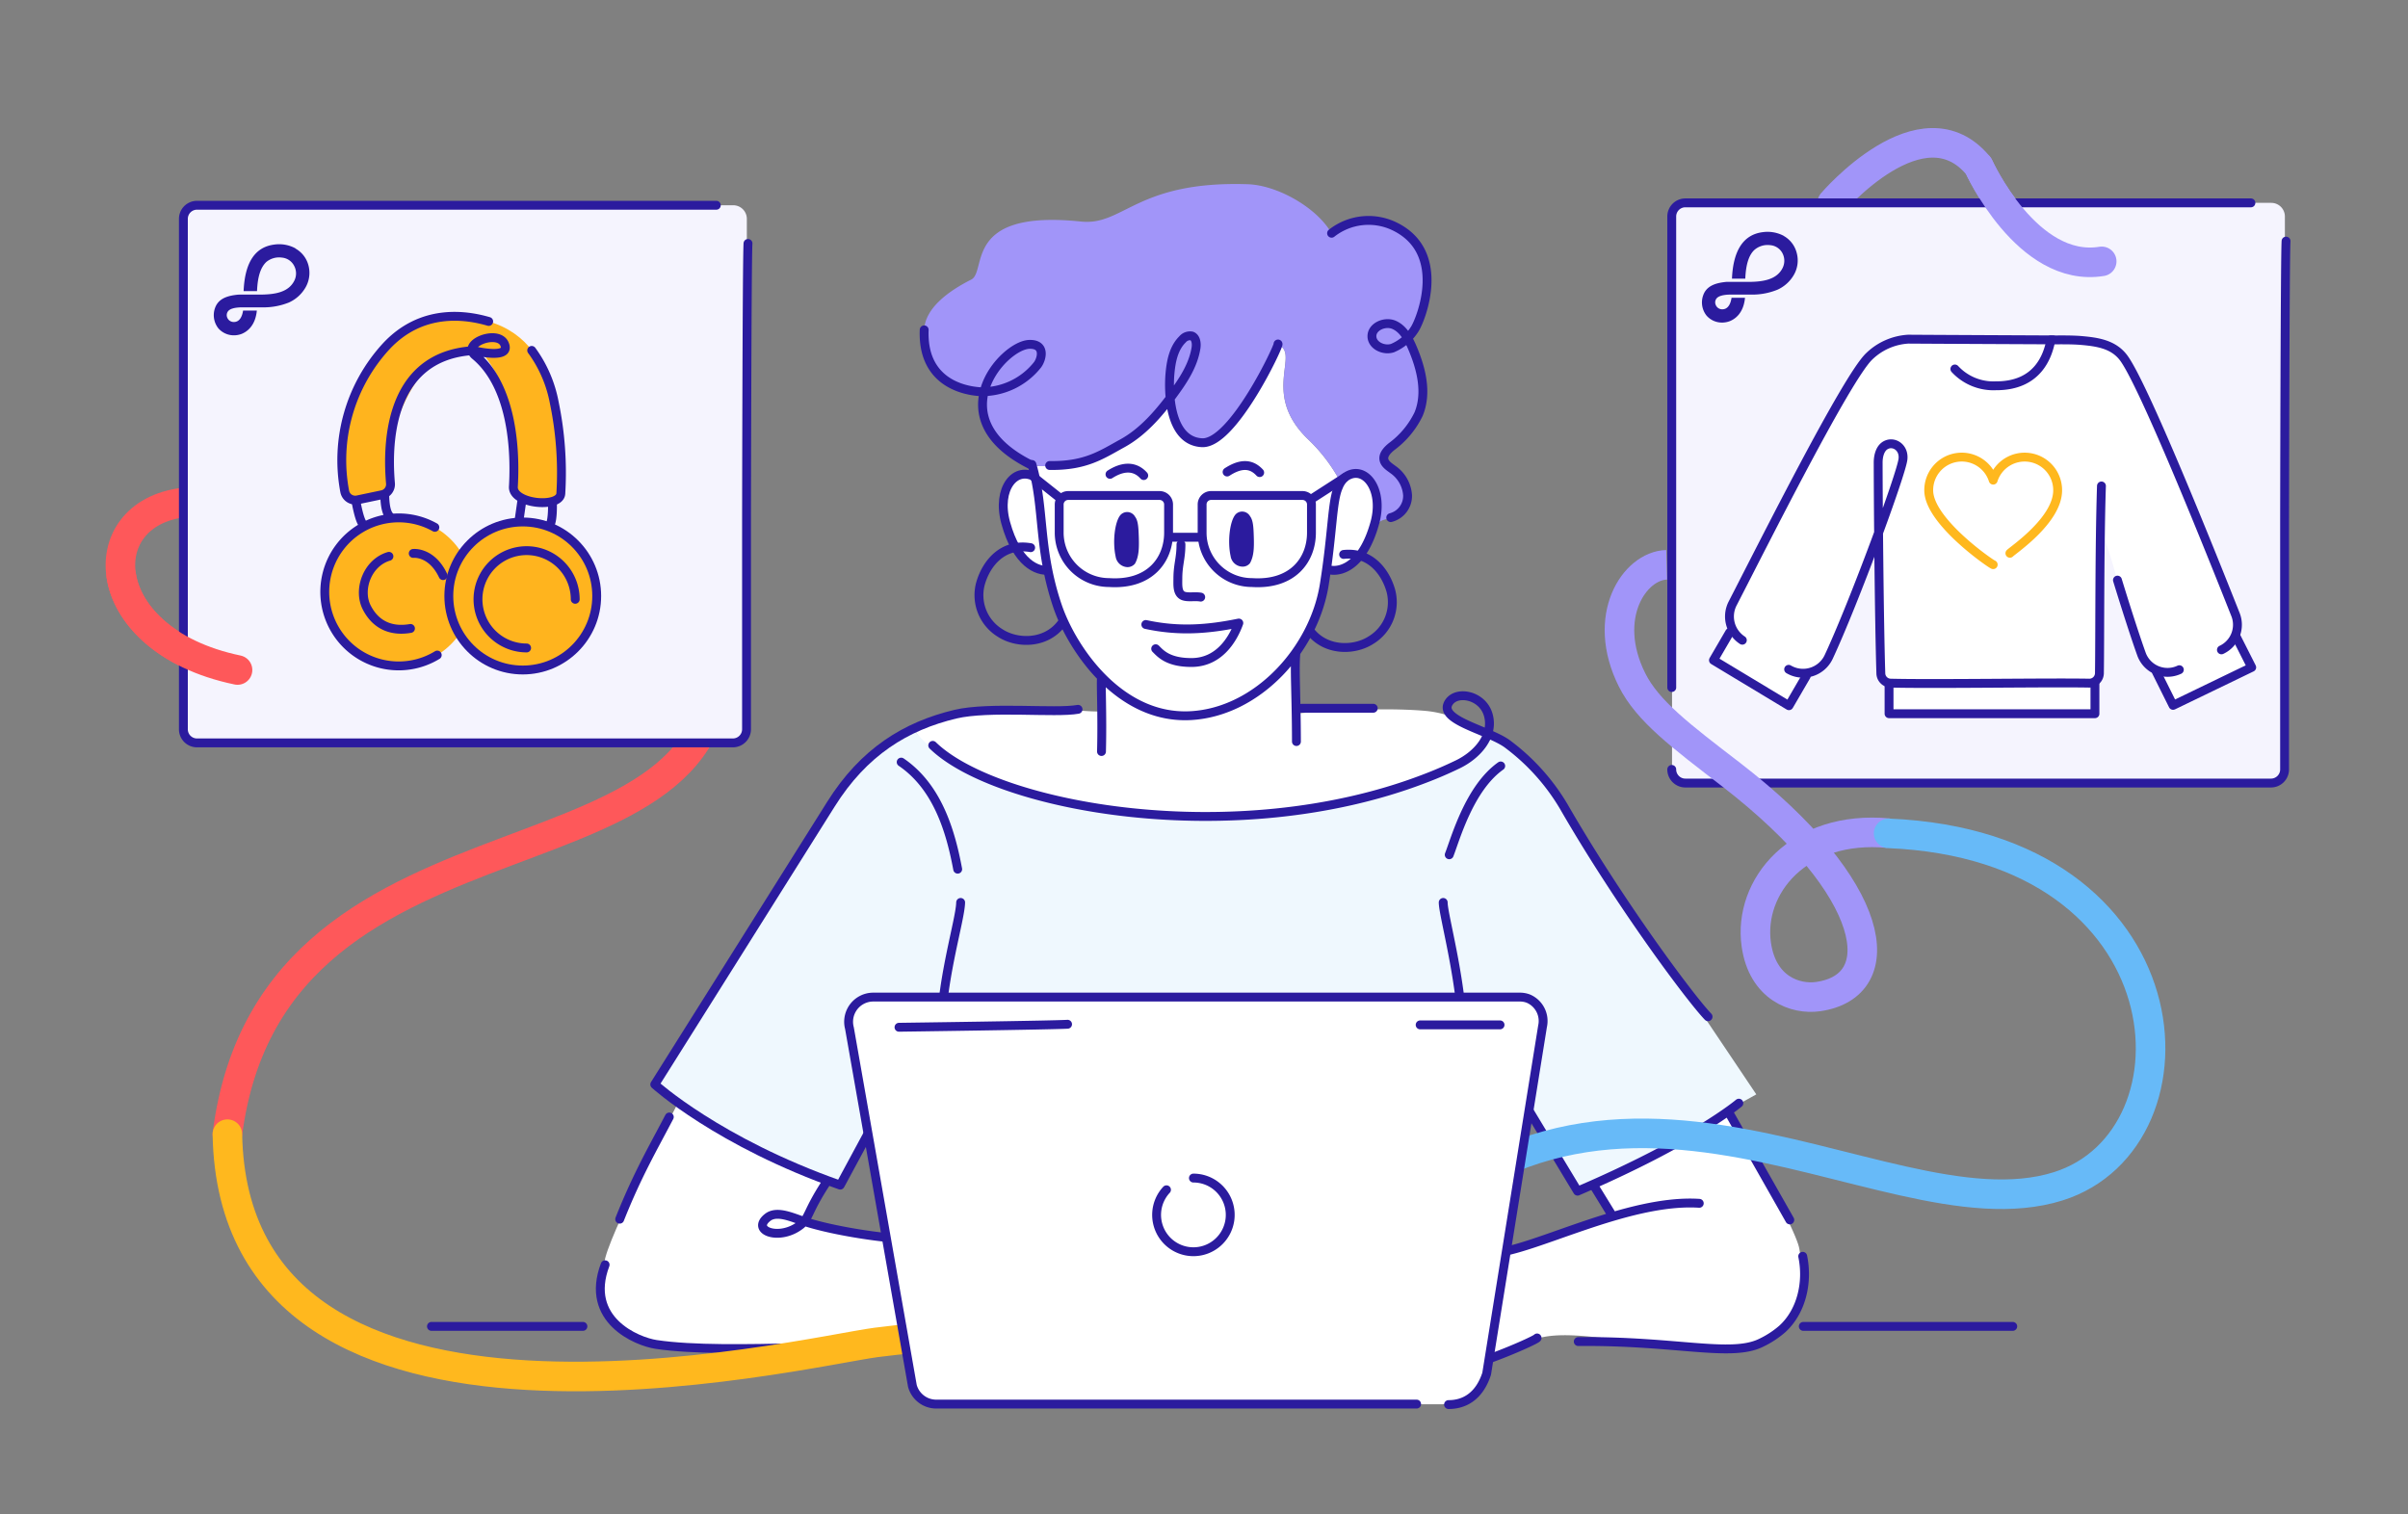 <svg width="512" height="322" fill="none" xmlns="http://www.w3.org/2000/svg"><rect width="100%" height="100%" fill="#808080" stroke="none"/><path d="M220.268 101.57c-4.269-2.7-8.466 2.266-6.419 9.644 2.388 8.609 6.667 10.295 9.179 10.047l-2.76-19.691z" fill="#fff"/><path d="M220.268 101.57c-4.269-2.7-8.466 2.266-6.419 9.644 2.388 8.609 6.667 10.295 9.179 10.047" stroke="#2B1B9E" stroke-width="1.886" stroke-linecap="round" stroke-linejoin="round"/><path d="M284.999 102.201c5.168-4.139 9.365 1.635 7.318 9.013-2.388 8.609-7.132 10.347-9.644 10.088l2.326-19.101z" fill="#fff"/><path d="M258.038 151.393c-4.465-.083-8.827-.145-12.941-.197a15.494 15.494 0 0 0 6.202 1.573 34.043 34.043 0 0 0 6.739-1.376z" fill="#F5F4FE"/><path d="M194.469 155.231c4.279 8.278 26.193 16.277 60.16 18.543 7.236.476 30.711-2.297 45.131-6.923 12.476-4.004 16.601-9.912 16.601-9.912a23.23 23.23 0 0 0-13.056-5.753c-11.37-1.035-27.909.569-27.909.569v-12.221a33.313 33.313 0 0 1-17.376 11.858 34.029 34.029 0 0 1-6.73 1.377 15.498 15.498 0 0 1-6.202-1.573 41.1 41.1 0 0 1-11.577-8.433l.393 8.278v.238c-4.032.155-14.555-1.47-23.775-.673-8.321.755-16.167 3.663-15.66 4.625z" fill="#fff"/><path d="M278.113 93.396c-9.582-9.21-2.377-17.343-5.706-19.722a4.106 4.106 0 0 0-.423-.249c-2.347-1.097-6.916 20.27-17.987 20.147-2.336 0-5.478-8.05-5.478-8.05s-12.001 14.092-27.227 13.585c-.517 0-1.034-.082-1.479-.144 0 0 2.791 17.683 3.184 23.633.352 5.173 4.972 14.579 10.523 20.167 5.551 5.587 12.559 10.006 17.79 10.006 0 0 15.143-1.035 24.105-13.235a31.73 31.73 0 0 0 4.776-9.747 206.24 206.24 0 0 0 4.848-27.586l-.134.083a35.686 35.686 0 0 0-6.792-8.888z" fill="#fff"/><path d="M293.174 111.286a.771.771 0 0 0-.062.311c.011.279.042.124.062-.311zm6.1-39.413c.597-.6 1.127-1.262 1.581-1.976 1.354-2.204 6.978-16.432-4.527-21.833a12.683 12.683 0 0 0-13.211 1.542c-3.101-5.464-11.505-10.224-17.8-10.43-23.651-.776-26.369 8.878-35.466 7.936-25.284-2.649-19.888 10.606-23.351 12.344-4.537 2.287-9.809 5.94-9.995 10.69-.414 10.605 7.556 12.871 11.949 13.15h.806c-1.188 4.74 1.334 14.425 10.554 15.677.476.062.962.124 1.479.145 15.226.507 27.227-13.586 27.227-13.586s1.509 6.27 4.61 7.884a4.71 4.71 0 0 0 3.225.652c9.066-3.239 13.49-21.626 15.629-20.632.151.065.293.149.424.248 3.329 2.38-3.876 10.513 5.706 19.722a35.69 35.69 0 0 1 6.792 8.888l.134-.082c7.742-5.35 8.207 6.467 8.135 9.033.641-1.625 7.143.134 5.975-8.195-.135-1.035-4.797-4.408-4.921-5.422-.124-1.014.817-1.977 1.675-2.67a18.62 18.62 0 0 0 5.706-6.87c1.871-4.48.599-9.655-1.313-14.125a17.628 17.628 0 0 0-1.023-2.09z" fill="#A195F9"/><path d="M373.43 232.712s-11.826-17.642-24.385-36.216c-6.791-10.068-13.562-20.694-19.33-28.351a47.633 47.633 0 0 0-11.949-11.331c-.507-.372-8.27 7.368-21.377 11.331-15.009 4.522-33.533 5.742-40.758 5.67-49.183-.507-60.988-18.263-60.988-18.263s-7.452 3.239-9.685 4.791c-4.424 3.104-45.73 70.248-45.73 70.248l18.368 12.417 21.232 8.712 22.059-40.179s-1.468 10.493-1.127 14.145c.703 7.461 4.052 29.676 4.052 29.676l-.641 14.487c.083-1.263 106.925 0 106.925 0s-1.913-13.297-1.757-17.756c.258-7.461 2.067-18.76 2.801-25.796.269-2.722-.517-14.745-.517-14.745l24.374 41.389 16.612-8.06 21.821-12.169z" fill="#EFF8FE"/><path d="M171.489 260.143s3.649-8.785 3.649-9.251c0-.248-7.381-3.29-14.534-7.181-6.44-3.497-16.601-8.878-16.601-8.878s-15.164 28.797-15.505 33.733c-.91 14.765 2.067 15.883 13.438 17.135 18.017 1.987 42.557-1.563 52.066 1.893l-1.808-23.881c-7.681-.807-20.705-3.57-20.705-3.57z" fill="#fff"/><path d="M128.663 268.948c-4.445 11.765 6.802 16.329 10.833 16.939 15.671 2.349 46.516-1.035 54.692 1.645" stroke="#2B1B9E" stroke-width="1.886" stroke-linecap="round" stroke-linejoin="round"/><path d="M382.578 265.524c-.858-4.864-15.123-29.304-15.123-29.304s-28.499 15.656-28.426 16.121c.072.466 4.021 5.536 4.021 5.536l-25.016 8.547-1.54 23.209a40.27 40.27 0 0 0 8.063-3.932c6.119-4.067 20.674 0 34.308 1.035 4.548.331 9.065.703 13.593-.528 10.947-2.97 11.98-10.161 10.12-20.684z" fill="#fff"/><path d="M175.51 251.71c-3.825 5.898-3.484 7.336-5.262 8.743-4.445 3.529-10.616 1.273-7.05-1.562 1.964-1.573 5.252 0 7.639.786 7.05 2.349 19.072 3.839 21.088 3.653m191.376 3.818c1.148 5.526-.237 11.775-4.424 15.521a19.868 19.868 0 0 1-4.393 2.856c-6.398 3.187-17.955-.445-38.908-.248m-8.755-.766c-.31.507-11.671 5.515-17.573 6.602m52.057-35.233c-15.216-.983-35.259 10.068-43.88 10.585m21.604-14.124l3.856 6.281m-138.629-66.72c-.072 3.653-3.835 15.387-4.217 27.069-.466 14.083 3.917 31.042 2.894 37.902m103.927-64.971c0 2.628 3.732 15.759 4.135 27.452.465 14.082-3.814 30.7-2.791 37.519" stroke="#2B1B9E" stroke-width="1.886" stroke-linecap="round" stroke-linejoin="round"/><path d="M195.13 221.485l-16.477 30.525c-25.925-9.106-39.435-21.409-39.435-21.409s28.116-44.69 37.43-59.549c7.018-11.216 15.98-16.669 26.493-19.184 7.236-1.717 21.252-.155 26.08-1.034" stroke="#2B1B9E" stroke-width="1.886" stroke-linecap="round" stroke-linejoin="round"/><path d="M363.175 216.198c-3.648-3.777-18.678-23.861-30.741-44.794a45.416 45.416 0 0 0-11.722-13.058c-3.939-3.104-15.454-5.174-12.549-9.127 1.809-2.431 7.091-1.324 8.269 2.774 1.292 4.439-2.295 8.526-6.471 10.543a87.536 87.536 0 0 1-7.236 3.105c-40.138 15.334-90.788 6.115-104.402-7.14m137.109 94.792c24.86-10.668 34.287-18.708 34.287-18.708m-54.465-14.735l20.177 33.443m-193.123-15.769c-3.483 6.653-6.801 12.313-10.543 21.729m236.063-22.278l12.725 22.433M251.102 115.756c0 2.98-.651 4.294-.661 7.243 0 1.366-.166 3.104 1.085 3.684 1.034.434 2.502.062 3.773.29m-9.571 10.978c1.034 1.035 2.636 2.929 7.598 2.929 5.737 0 8.745-4.698 10.078-8.392-6.553 1.335-12.704 1.842-19.774.31" stroke="#2B1B9E" stroke-width="1.886" stroke-linecap="round" stroke-linejoin="round"/><path d="M219.411 98.766c2.729 9.25 1.251 17.849 5.479 30.235 3.101 9.023 13.169 23.995 28.271 23.178 14.255-.787 26.204-14.104 28.406-27.824 1.798-11.196 1.643-17.777 3.008-20.788a5.475 5.475 0 0 1 1.323-1.997c4.021-3.104 8.466 2.266 6.419 9.644-2.388 8.609-6.678 10.295-9.179 10.047m-22.226-20.891c2.533-1.635 4.91-2.07 6.926.124m-31.826.372c2.532-1.624 5.168-1.976 7.173.259m32.375 37.592c-.372 3.301.072 8.671.093 18.967m-41.45-13.4c-.155.859.207 7.584 0 15.521" stroke="#2B1B9E" stroke-width="1.886" stroke-linecap="round" stroke-linejoin="round"/><path d="M237.211 118.343c-.682-3.104-.197-7.409 1.033-8.837.207-.225.464-.398.75-.504.286-.106.593-.142.896-.106a1.928 1.928 0 0 1 1.455.983c.662.859.724 2.338.796 4.439.073 2.349 0 4.056-.806 5.525a2.059 2.059 0 0 1-1.612.756 2.637 2.637 0 0 1-2.512-2.256zm24.447-.093c-.682-3.104-.186-7.409 1.034-8.837a1.913 1.913 0 0 1 2.49-.302c.253.17.463.398.611.664.661.87.734 2.349.796 4.45.072 2.349 0 4.056-.807 5.525a1.975 1.975 0 0 1-1.612.745 2.616 2.616 0 0 1-2.512-2.245z" fill="#2B1B9E"/><path d="M191.615 162.061c7.712 5.246 10.503 14.672 12.012 22.764m104.515-3.063c1.323-3.394 4.289-14.176 10.946-18.884m-99.946-46.418c-5.985-1.035-9.459 3.394-10.658 7.605a9.437 9.437 0 0 0 .332 5.981 9.418 9.418 0 0 0 3.865 4.573c3.587 2.318 9.675 2.38 12.973-1.966m60.037-14.755c5.592-.61 8.869 3.622 10.027 7.688a9.435 9.435 0 0 1-4.218 10.534c-3.587 2.318-9.675 2.38-12.973-1.966m-55.343-35.17c7.67.123 11.081-2.319 15.412-4.688 4.331-2.37 7.649-6.209 10.605-10.151 2.295-3.104 4.497-6.374 5.097-10.14.155-.973 0-2.215-.879-2.556a2.066 2.066 0 0 0-1.985.714c-1.933 1.893-2.46 4.79-2.687 7.491-.269 3.353-.279 14.135 6.822 14.487 6.574.351 16.539-20.86 16.167-20.995m-75.231-3.001c-.414 10.606 7.556 12.872 11.949 13.151a15.09 15.09 0 0 0 12.146-5.722c.93-1.241 1.757-4.46-1.757-4.346-5.593.197-19.434 15.811.382 25.63m76.482 11.207a4.751 4.751 0 0 0 3.576-4.77 7.23 7.23 0 0 0-.932-3.074 7.231 7.231 0 0 0-2.169-2.369c-.816-.61-1.819-1.22-1.943-2.235-.124-1.014.817-1.976 1.675-2.67a18.628 18.628 0 0 0 5.706-6.87c1.871-4.48.599-9.654-1.313-14.124-.837-1.956-1.933-4.005-3.877-4.863-1.943-.86-4.796.362-4.723 2.483.072 1.925 2.522 3.042 4.362 2.452a10.27 10.27 0 0 0 4.796-4.139c1.354-2.204 6.977-16.431-4.528-21.832a12.68 12.68 0 0 0-13.21 1.541m-6.367 101.011h15.226m-56.16-26.727a10.61 10.61 0 0 1-7.507-3.113 10.632 10.632 0 0 1-3.109-7.514v-5.97a1.914 1.914 0 0 1 1.912-1.915h19.434a1.912 1.912 0 0 1 1.912 1.915v5.97c0 5.867-4.062 11.196-12.642 10.627zm30.38 0a10.604 10.604 0 0 1-10.605-10.627v-5.97a1.893 1.893 0 0 1 .553-1.353 1.911 1.911 0 0 1 1.349-.562h19.433a1.912 1.912 0 0 1 1.912 1.915v5.97c0 5.867-4.052 11.196-12.642 10.627zm-46.134-22.195l5.468 4.346m23.485 8.215h5.903m23.94-8.143l7.029-4.532M91.74 282.048h32.2m259.486 0h44.531" stroke="#2B1B9E" stroke-width="1.886" stroke-linecap="round" stroke-linejoin="round"/><path d="M48.346 241.176c9.81-76.974 114.336-47.39 103.017-107.819" stroke="#FE585A" stroke-width="6.286" stroke-linecap="round" stroke-linejoin="round"/><path d="M48.346 241.176c1.375 75.619 122.502 46.274 137.986 44.277 23.393-3.022 40.314-1.097 53.576 7.046" stroke="#FFB81E" stroke-width="6.286" stroke-linecap="round" stroke-linejoin="round"/><path d="M389.575 43.139s19.165-22.454 31.135-7.802c0 0 10.275 22.826 26.162 20.24" stroke="#A195F9" stroke-width="6.286" stroke-linecap="round" stroke-linejoin="round"/><path d="M482.929 43.138H358.411a2.895 2.895 0 0 0-2.894 2.898v117.597c0 1.6 1.295 2.897 2.894 2.897h124.518a2.896 2.896 0 0 0 2.894-2.897V46.036c0-1.6-1.296-2.898-2.894-2.898z" fill="#F5F4FE"/><path d="M475.495 134.795a2.216 2.216 0 0 0 .238-2.162c-4.445-10.348-19.041-50.578-23.889-56.776-2.15-2.763-5.354-3.394-8.827-3.694-2.44-.207-33.171-.28-36.913-.31a10.245 10.245 0 0 0-6.295 2.13c-5.169 4.802-25.688 44.143-31.879 55.804a3.867 3.867 0 0 0 .31 4.139l-3.897 6.488 16.053 9.654 3.649-6.064c-.362-.217 2.419-.424 3.68-2.276 4.465-6.571 9.127-24.058 11.071-26.251.165 11.878 0 15.521.299 25.971a4.038 4.038 0 0 0 2.398 3.57v6.747h43.963v-6.923h-.972a3.962 3.962 0 0 0 2.275-3.559c.062-6.208 0-15.521.351-27.441 2.791 5.867 5.572 22.764 9.985 28.455.452.39.98.683 1.551.859l3.349 6.839 16.828-8.277-3.328-6.923z" fill="#fff"/><path d="M370.721 131.588l-5.396 8.112c.285.376.635.699 1.034.952 3.349 2.183 9.303 5.867 14.813 9.147l4.941-9.768-15.392-8.443z" fill="#fff"/><path d="M355.454 146.198V46.036a2.908 2.908 0 0 1 .848-2.049 2.899 2.899 0 0 1 2.046-.849h120.249m7.473 8.134c-.228 3.27-.31 59.569-.31 59.569v52.772a2.897 2.897 0 0 1-2.895 2.897H358.347a2.882 2.882 0 0 1-2.046-.849 2.899 2.899 0 0 1-.848-2.048" stroke="#2B1B9E" stroke-width="1.886" stroke-linecap="round" stroke-linejoin="round"/><path d="M384.055 143.746l-3.68 6.322-16.053-9.675 3.442-5.908m107.73.952l3.277 6.477-16.725 8.081-3.556-7.139" stroke="#2B1B9E" stroke-width="1.886" stroke-linecap="round" stroke-linejoin="round"/><path d="M472.331 138.189a5.887 5.887 0 0 0 2.988-7.512c-5.365-13.555-19.733-49.408-23.879-54.706-2.15-2.763-5.468-3.27-8.941-3.57-2.439-.207-5.944-.093-6.429-.124-.652 3.414-2.771 9.809-11.733 9.757a11.146 11.146 0 0 1-8.683-3.57m34.569 44.897c1.984 6.478 3.917 12.417 5.096 15.697a5.882 5.882 0 0 0 5.688 3.915 5.894 5.894 0 0 0 2.374-.562" stroke="#2B1B9E" stroke-width="1.886" stroke-linecap="round" stroke-linejoin="round"/><path d="M380.313 142.328a6.019 6.019 0 0 0 7.02-.655 6.027 6.027 0 0 0 1.498-1.994c5.437-11.672 15.423-38.844 15.784-42.02.29-2.453-1.819-3.808-3.442-3.105-1.375.56-1.829 2.318-1.829 3.798 0 7.978.217 33.722.568 44.845a2.129 2.129 0 0 0 2.068 2.07c9.375.238 33.708-.166 42.236 0a2.142 2.142 0 0 0 2.171-2.07c.113-7.129 0-26.624.434-39.858" stroke="#2B1B9E" stroke-width="1.886" stroke-linecap="round" stroke-linejoin="round"/><path d="M436.505 72.276s-27.031-.124-30.773-.155a13.03 13.03 0 0 0-8.332 3.694c-4.837 4.688-22.255 39.424-29.005 52.523a6.03 6.03 0 0 0 2.067 7.802m74.973 8.951v6.674h-43.777v-6.353" stroke="#2B1B9E" stroke-width="1.886" stroke-linecap="round" stroke-linejoin="round"/><path d="M427.356 117.65c.631-.663 10.151-7.026 10.151-13.379a7.03 7.03 0 0 0-1.668-4.59 7.016 7.016 0 0 0-12.038 2.417 7.014 7.014 0 0 0-12.039-2.416 7.03 7.03 0 0 0-1.668 4.589c0 6.611 13.334 15.738 13.707 15.8" stroke="#FFB81E" stroke-width="1.886" stroke-linecap="round" stroke-linejoin="round"/><path d="M379.289 50.164a7.332 7.332 0 0 0-4.486-.796c-4.083.507-6.285 3.838-6.543 9.881h2.832c.124-3.052.776-5.07 1.995-6.156a4.281 4.281 0 0 1 3.267-.963 3.221 3.221 0 0 1 2.584 1.614 3.447 3.447 0 0 1 .103 3.208c-1.24 2.546-4.217 2.939-6.967 2.99h-5.003c-1.778.176-3.721.58-4.662 2.246a4.5 4.5 0 0 0 .445 4.925 4.337 4.337 0 0 0 3.308 1.48c.547 0 1.089-.099 1.602-.29 1.033-.403 2.946-1.583 3.266-4.977h-2.863c-.114.797-.538 2.628-2.202 2.432a1.473 1.473 0 0 1-1.137-.87 1.35 1.35 0 0 1 .093-1.345c.372-.548 1.292-.848 2.801-.9h4.487c1.956.051 3.901-.301 5.716-1.035a7.642 7.642 0 0 0 3.504-3.176 6.126 6.126 0 0 0 .589-4.677 5.764 5.764 0 0 0-2.76-3.59" fill="#2B1B9E"/><path d="M420.711 35.337s10.275 22.826 26.163 20.24" stroke="#A195F9" stroke-width="6.286" stroke-linecap="round" stroke-linejoin="round"/><path d="M401.565 177.168c-19.268-1.822-29.863 11.454-28.137 23.674 1.313 9.313 8.322 11.765 13.139 11.082 15.856-2.266 12.9-22.95-18.421-47.152-10.76-8.278-17.82-13.566-21.139-20.209-6.688-13.4.486-24.275 7.36-24.461" stroke="#A195F9" stroke-width="6.286" stroke-linejoin="round"/><path d="M282.93 279.161c52.573-74.501 116.062-14.765 154.711-26.903 31.941-10.078 28.23-72.338-36.075-75.049" stroke="#67BAF8" stroke-width="6.286" stroke-linecap="round" stroke-linejoin="round"/><path d="M323.244 212.069H185.681a5.233 5.233 0 0 0-4.163 2.054 5.252 5.252 0 0 0-.902 4.558l7.929 45.104 4.021 22.826 1.426 8.113a5.248 5.248 0 0 0 5.065 3.89h107.431c3.401 0 10.42-3.187 9.613-6.498l.393-2.483 3.877-24.078 7.969-49.481a5.251 5.251 0 0 0-5.096-4.005z" fill="#fff"/><path d="M301.206 298.573H199.057a5.248 5.248 0 0 1-5.065-3.891l-13.376-76.042a5.254 5.254 0 0 1 2.744-6.072 5.233 5.233 0 0 1 2.321-.54h137.563a4.938 4.938 0 0 1 1.737.331 5.175 5.175 0 0 1 2.997 5.898l-11.877 73.859c-1.56 4.791-4.703 6.561-8.104 6.561M191.15 218.443s32.334-.435 35.838-.641m74.972.134h16.983" stroke="#2B1B9E" stroke-width="1.886" stroke-linecap="round" stroke-linejoin="round"/><path d="M253.75 250.51a7.82 7.82 0 0 1 4.937 1.756 7.835 7.835 0 0 1-1.817 13.259 7.824 7.824 0 0 1-9.51-2.66 7.837 7.837 0 0 1 .663-9.862" stroke="#2B1B9E" stroke-width="1.886" stroke-linecap="round" stroke-linejoin="round"/><path d="M39.052 106.858c-20.177 2.359-18.668 29.334 11.453 35.615" stroke="#FE585A" stroke-width="6.286" stroke-linecap="round" stroke-linejoin="round"/><path d="M155.902 43.646H41.948a2.896 2.896 0 0 0-2.894 2.897v108.533c0 1.6 1.295 2.897 2.894 2.897h113.954a2.896 2.896 0 0 0 2.894-2.897V46.543c0-1.6-1.296-2.897-2.894-2.897z" fill="#F5F4FE"/><path d="M159.043 51.768c-.237 3.27-.31 59.57-.31 59.57v43.738a2.907 2.907 0 0 1-2.894 2.897H41.886a2.894 2.894 0 0 1-2.895-2.897V46.543a2.899 2.899 0 0 1 2.895-2.897h110.418" stroke="#2B1B9E" stroke-width="1.886" stroke-linecap="round" stroke-linejoin="round"/><path d="M84.773 141.604c8.683 0 15.722-7.046 15.722-15.739 0-8.692-7.039-15.738-15.722-15.738s-15.722 7.046-15.722 15.738c0 8.693 7.039 15.739 15.722 15.739z" fill="#FFB41E"/><path d="M111.153 142.473c8.683 0 15.722-7.046 15.722-15.738s-7.039-15.739-15.722-15.739-15.722 7.047-15.722 15.739 7.039 15.738 15.722 15.738z" fill="#FFB41E"/><path d="M111.153 142.473c8.683 0 15.722-7.046 15.722-15.738s-7.039-15.739-15.722-15.739-15.722 7.047-15.722 15.739 7.039 15.738 15.722 15.738z" stroke="#2B1B9E" stroke-width="1.886" stroke-linecap="round" stroke-linejoin="round"/><path d="M101.974 74.408c7.319 8.206 8.611 20.87 6.843 29.738-.31 1.532 10.337 3.839 10.657 1.314.796-6.58.786-9.064-1.571-19.825-1.829-8.34-5.726-14.859-13.996-17.28-4.972-1.459-14.296-2.763-21.79 5.287-13.541 14.56-8.797 32.16-8.27 32.532l9.438-1.934s0-12.117 1.654-16.184c7.06-17.57 17.035-13.648 17.035-13.648z" fill="#FFB41E"/><path d="M103.906 68.355c-4.972-1.459-14.296-2.763-21.79 5.287a35.765 35.765 0 0 0-8.817 30.877 2.272 2.272 0 0 0 1.805 1.788c.295.057.598.054.892-.008l5.23-1.097a2.273 2.273 0 0 0 1.8-2.411c-.57-6.56-1.251-27.09 17.644-28.238 0 0 8.27 2.07 6.544-1.51-1.489-2.97-9.17 0-6.202 2.524 7.091 5.857 8.734 17.746 8.145 27.938-.217 3.704 9.923 4.646 10.089 1.428a73.336 73.336 0 0 0-1.385-19.267 27.282 27.282 0 0 0-4.807-11.154m-30.359 43.79c-4.579 1.334-6.657 7.077-4.724 10.864 1.933 3.787 5.251 5.174 9.304 4.47m24.695 4.15a10.341 10.341 0 0 1-9.55-6.388 10.358 10.358 0 0 1 2.24-11.276 10.336 10.336 0 0 1 11.265-2.243 10.352 10.352 0 0 1 6.382 9.559" stroke="#2B1B9E" stroke-width="1.886" stroke-linecap="round" stroke-linejoin="round"/><path d="M92.97 139.296a15.709 15.709 0 0 1-21.648-5.29 15.75 15.75 0 0 1 5.38-21.647 15.71 15.71 0 0 1 15.76-.224m18.525-5.846l-.568 3.963m7.04-3.343s.134 3.467-.496 4.667m-41.256-4.884s.755 4.377 1.571 4.822m4.508-6.24c.062.187-.052 4.057 1.416 4.771m4.662 7.636s3.897-.445 6.347 4.718" stroke="#2B1B9E" stroke-width="1.886" stroke-linecap="round" stroke-linejoin="round"/><path d="M62.827 52.813a7.28 7.28 0 0 0-4.496-.807c-4.135.518-6.275 3.84-6.533 9.892h2.853c.124-3.104.775-5.07 1.995-6.208a4.266 4.266 0 0 1 3.308-.91 3.222 3.222 0 0 1 2.543 1.665 3.427 3.427 0 0 1 .103 3.198c-1.24 2.555-4.217 2.949-6.977 3h-4.487l-.485.01c-1.778.177-3.722.57-4.662 2.236a4.515 4.515 0 0 0 .444 4.935 4.373 4.373 0 0 0 3.298 1.48c.55 0 1.096-.098 1.612-.29 1.034-.403 2.946-1.593 3.267-4.977h-2.926c-.113.797-.537 2.618-2.201 2.421a1.487 1.487 0 0 1-1.137-.858 1.356 1.356 0 0 1 .093-1.345c.372-.56 1.292-.849 2.8-.9h4.487c1.956.045 3.9-.307 5.716-1.035a7.745 7.745 0 0 0 3.525-3.198 6.214 6.214 0 0 0 .62-4.677 5.765 5.765 0 0 0-2.76-3.59" fill="#2B1B9E"/><path d="M25.77 122.379c1.209 8.05 9.137 16.845 24.736 20.094" stroke="#FE585A" stroke-width="6.286" stroke-linecap="round" stroke-linejoin="round"/></svg>